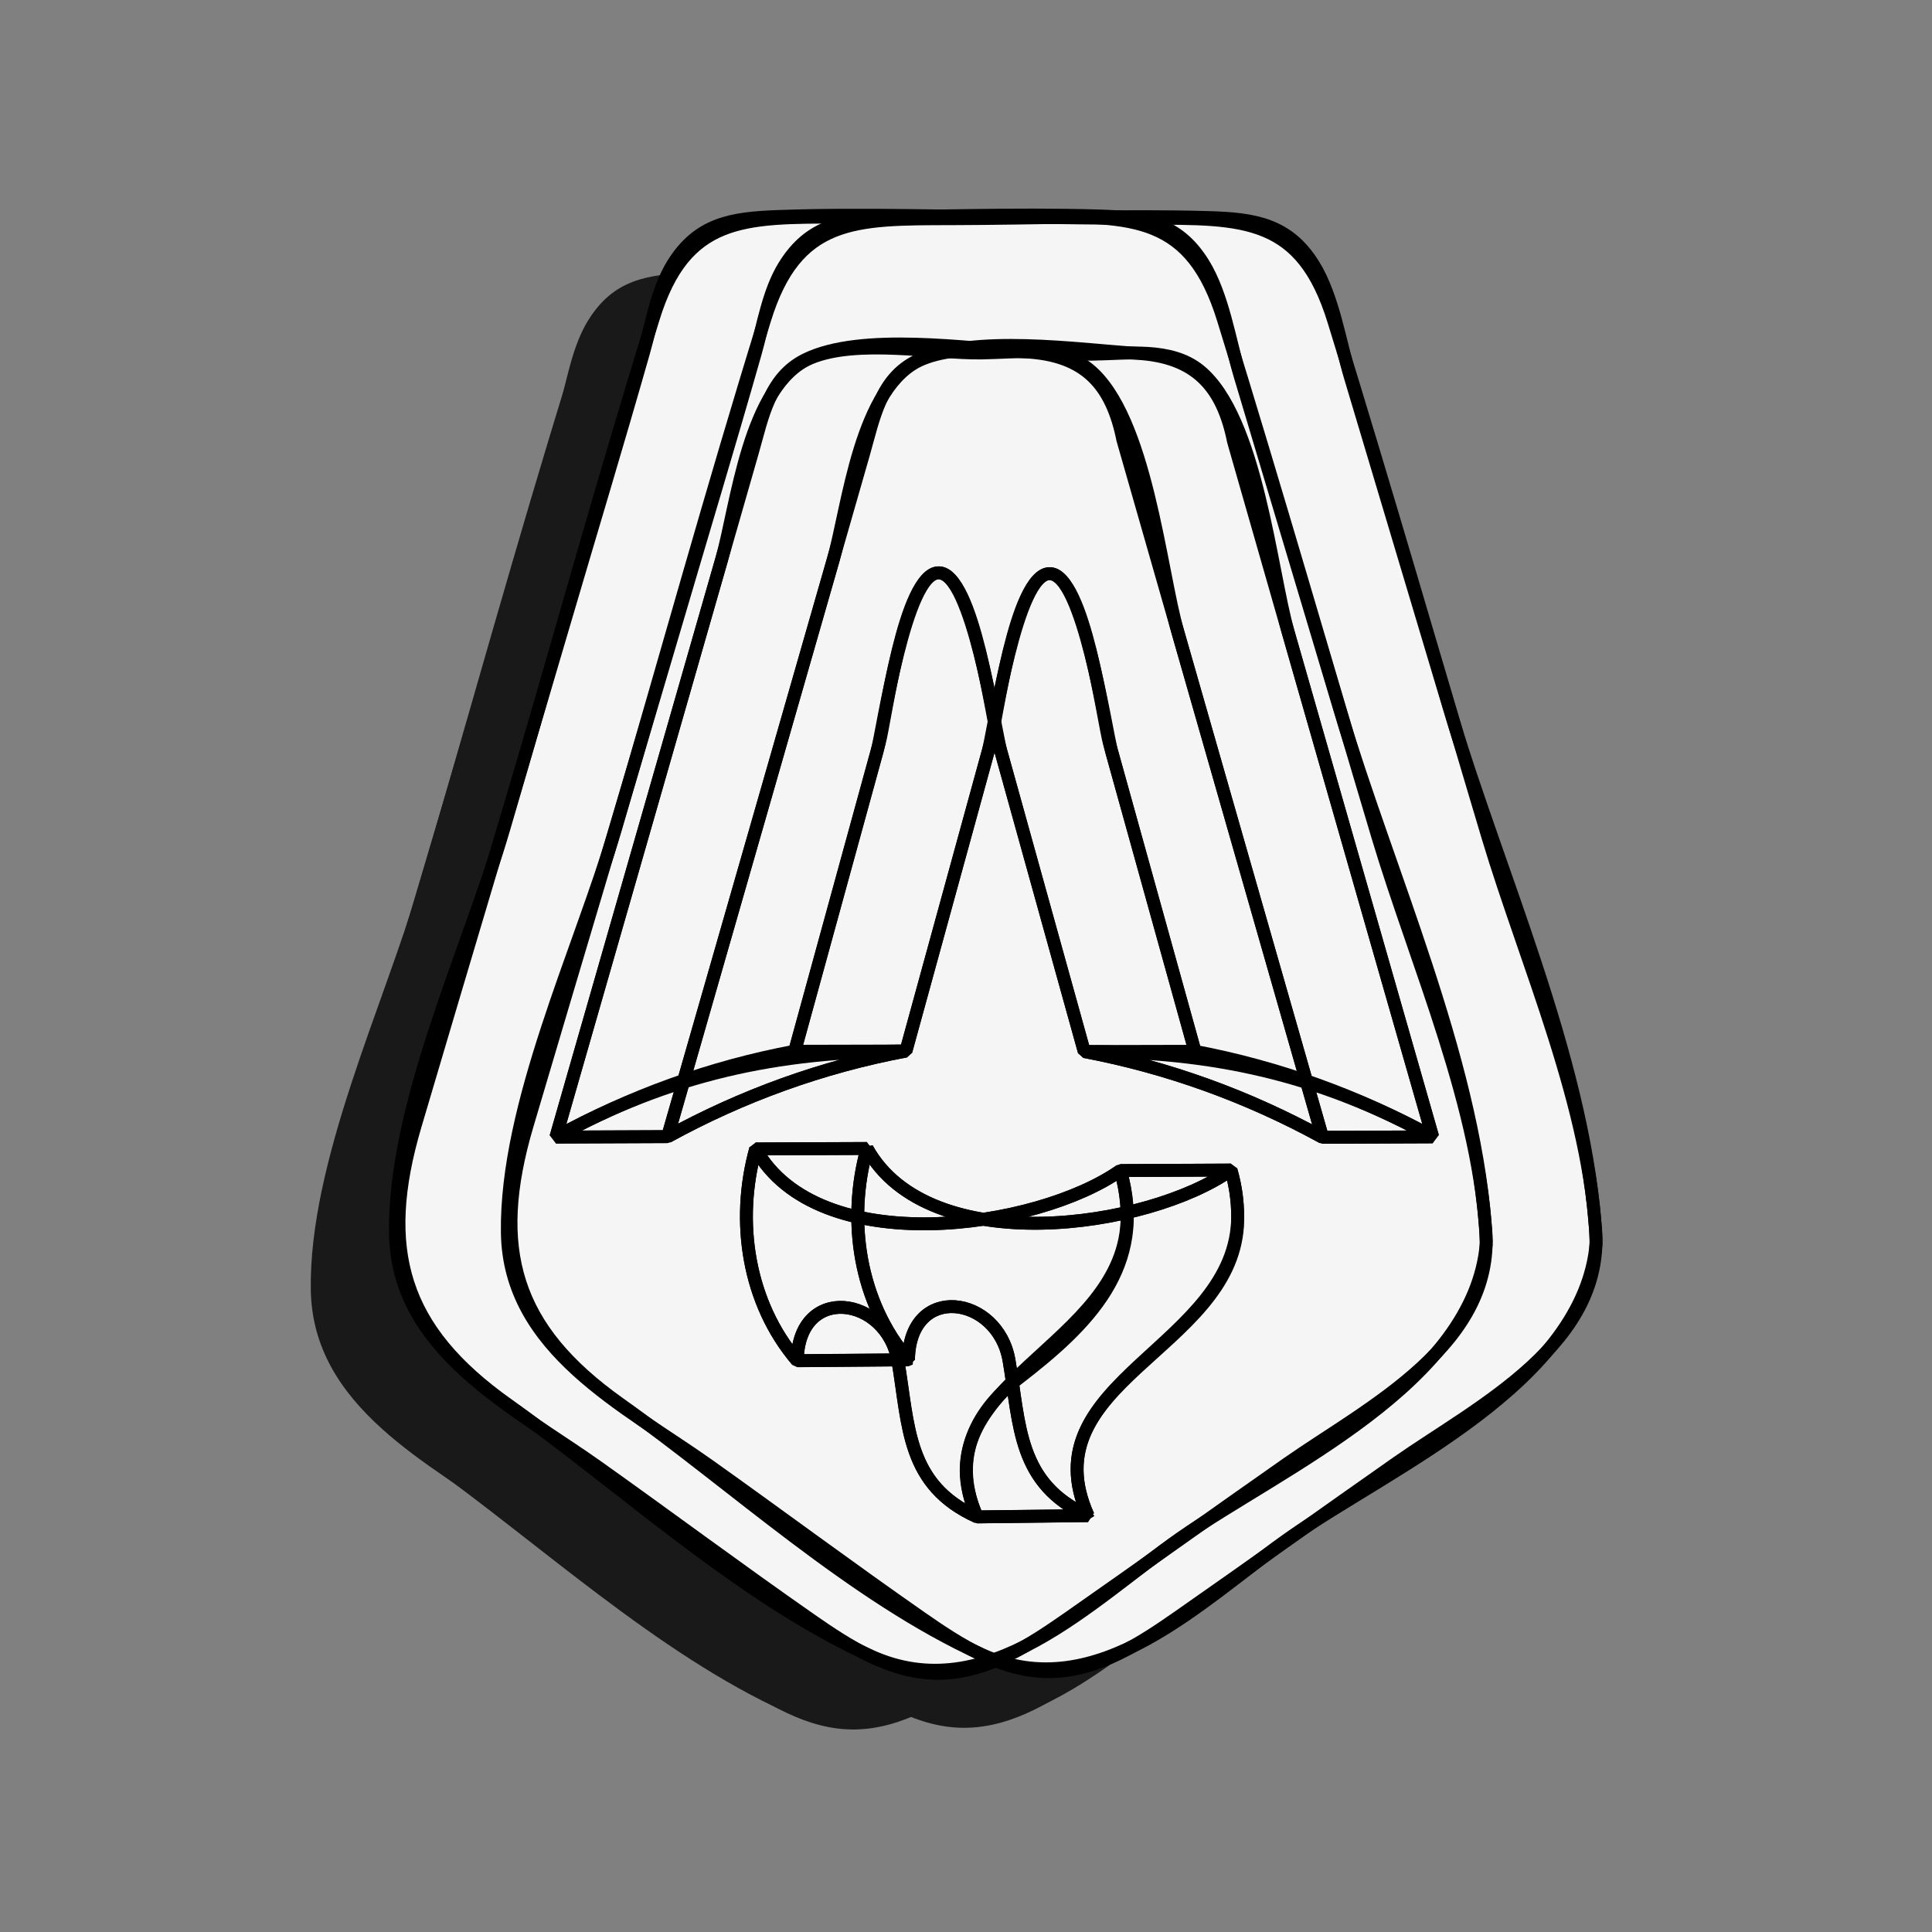 <?xml version="1.0" encoding="UTF-8"?>
<svg id="Layer_1" data-name="Layer 1" xmlns="http://www.w3.org/2000/svg" viewBox="0 0 300 300">
  <rect x="0" y="0" width="300" height="300" fill="#808080" stroke="none"/>
  <defs>
    <style>
      .cls-1 {
        fill: #f5f5f5;
      }

      .cls-1, .cls-2 {
        stroke-width: 0px;
      }

      .cls-3 {
        fill: none;
        stroke: #000;
        stroke-linejoin: bevel;
        stroke-width: 2px;
      }

      .cls-2 {
        fill: #191919;
      }
    </style>
  </defs>
  <g>
    <path class="cls-2" d="m217.48,198.84c2.05,18.5-18.08,28.28-30.77,37.16-11.34,7.93-22.6,16.04-33.94,23.95-5.94,4.14-12.49,8.48-19.98,8.6s-14.11-4.18-20.11-8.36c-11.09-7.73-21.98-15.85-33.01-23.69-13.06-9.28-31.14-18.01-31.41-36.24-.29-19.85,11.33-44.15,16.77-62.69,7.77-26.46,15.1-53.11,23.27-79.45,4.92-15.88,14-15.66,29.1-15.69,13.28-.03,26.67-.56,39.94-.18,7.1.2,12.39.99,16.34,7.35,3.07,4.95,4.1,11.99,5.74,17.51,5.17,17.3,10.34,34.59,15.51,51.89,7.51,25.13,20.43,53.38,22.55,79.84h0Z"/>
    <path class="cls-2" d="m234.7,201.61c-.77-20.78-10.94-43.31-16.81-62.94-7.99-26.71-15.7-53.53-23.94-80.17-4.97-16.07-13.85-15.92-29.21-15.89-13.24.03-26.62-.51-39.84-.03-7.13.26-12.34,1.04-16.28,7.43-2.46,3.98-3.25,9.18-4.52,13.64-4.03,14.17-8.3,28.28-12.45,42.42-7.58,25.81-15.33,51.6-22.95,77.39-5.65,19.15-2.08,31.54,14.33,43.19,17.86,12.67,36.23,29.86,56.24,38.97,18.17,8.27,34.07-8.48,48.03-18.25,15.48-10.82,45.65-23.96,47.41-45.76h0Z"/>
    <path class="cls-2" d="m127.52,171.92c-12.96,2.43-25.44,6.94-37,13.29l-17.34.07c17.66-9.71,34.34-13.32,54.33-13.36Z"/>
    <path class="cls-2" d="m172.39,171.96c-4.31-15.51-8.62-31.02-12.92-46.53-.88-3.18-4.51-27.86-9.64-27.64-5.39.23-8.22,22.82-9.2,26.36-4.37,15.92-8.74,31.85-13.11,47.77l-17.26.04c4.26-15.53,8.53-31.07,12.79-46.6.87-3.19,4.43-27.9,9.56-27.69,5.4.22,8.32,22.88,9.3,26.43,4.43,15.97,8.87,31.93,13.3,47.9,5.73-.01,11.45-.02,17.18-.04Z"/>
    <path class="cls-2" d="m209.32,185.25c-17.61-9.66-34.18-13.3-54.11-13.25,12.96,2.45,25.44,6.97,37,13.32,5.7-.02,11.4-.04,17.11-.07Z"/>
    <path class="cls-2" d="m178.43,77.37l30.89,107.88-17.11.07c-7.49-26.17-14.98-52.33-22.47-78.5-2.73-9.52-4.87-33.42-13.77-40.72-4.52-3.71-11.33-2.64-16.77-2.57-7.25.09-19.26-2.24-26.48.78-9.66,4.03-11.42,22.99-13.83,31.38-8.57,29.87-17.14,59.73-25.71,89.6l17.34-.07c10.15-35.35,20.32-70.7,30.44-106.06,1.57-5.49,2.61-11.62,8.26-14.39,8.63-4.24,25.3-1.72,34.25-1.18s13.22,5.01,14.95,13.78h0Z"/>
    <path class="cls-2" d="m121.48,187.05c9.65,17.38,43.62,12.46,56.52,3.35l-17.17.08c-12.91,9.13-46.96,14.05-56.63-3.36,5.76-.02,11.52-.05,17.28-.07Z"/>
    <path class="cls-2" d="m127.92,219.87c-7.66-8.97-9.56-21.61-6.44-32.81l-17.28.07c-3.13,11.24-1.22,23.89,6.45,32.89,5.75-.05,11.51-.1,17.26-.14Z"/>
    <path class="cls-2" d="m155.8,244.07c-10.98-4.96-10.55-14.06-12.27-24.09-1.74-10.15-15.45-12.09-15.62-.12l-17.26.14c.21-12.01,13.91-10.06,15.65.12,1.72,10.03,1.29,19.19,12.29,24.14,5.74-.07,11.47-.13,17.21-.2Z"/>
    <path class="cls-2" d="m179.04,197.56c-.07,20.25-32.63,25.62-23.24,46.51l-17.21.2c-3.87-8.6-.69-16.07,6.34-21.48,10.78-8.31,20.23-17.42,15.9-32.3l17.17-.08c.68,2.32,1.03,4.73,1.04,7.15h0Z"/>
    <path class="cls-2" d="m217.64,201.72c-.78-20.82-10.96-43.4-16.84-63.08-8-26.77-15.73-53.65-23.99-80.35-4.98-16.1-13.88-15.95-29.27-15.92-13.27.03-26.67-.52-39.92-.03-7.15.26-12.37,1.05-16.31,7.44-2.46,3.99-3.26,9.2-4.53,13.67-4.04,14.2-8.32,28.34-12.48,42.51-7.59,25.87-15.36,51.71-22.99,77.56-5.66,19.19-2.09,31.61,14.36,43.28,17.89,12.7,36.29,29.93,56.35,39.05,18.21,8.28,34.13-8.5,48.13-18.29,15.51-10.85,45.74-24.01,47.5-45.87h0Z"/>
    <path class="cls-2" d="m234.54,198.74c2.04,18.46-18.05,28.22-30.71,37.07-11.32,7.92-22.55,16-33.88,23.9-5.93,4.14-12.47,8.46-19.94,8.58s-14.08-4.17-20.07-8.34c-11.07-7.71-21.94-15.81-32.95-23.64-13.03-9.26-31.08-17.97-31.35-36.16-.29-19.81,11.31-44.05,16.74-62.55,7.75-26.41,15.07-52.99,23.22-79.27,4.91-15.85,13.98-15.62,29.05-15.65,13.26-.03,26.62-.56,39.86-.18,7.09.2,12.37.99,16.31,7.33,3.06,4.94,4.09,11.96,5.73,17.47,5.16,17.26,10.32,34.52,15.48,51.78,7.5,25.07,20.39,53.26,22.51,79.66h0Z"/>
    <path class="cls-2" d="m161.26,77.19l30.95,108.12c-11.56-6.35-24.04-10.87-37-13.32-4.32-15.54-8.63-31.09-12.95-46.63-.88-3.18-4.52-27.93-9.66-27.71-5.4.23-8.24,22.87-9.22,26.42-4.38,15.96-8.76,31.92-13.14,47.87-12.99,2.43-25.49,6.95-37.07,13.32,10.17-35.43,20.36-70.85,30.5-106.29,1.58-5.5,2.61-11.64,8.28-14.43,8.65-4.25,25.35-1.72,34.32-1.18,9.09.55,13.24,5.03,14.97,13.81h0Z"/>
    <path class="cls-2" d="m209.32,185.25c-7.48-26.11-14.95-52.22-22.43-78.33-2.72-9.5-4.86-33.35-13.74-40.63-4.52-3.7-11.31-2.63-16.74-2.57-7.23.09-19.22-2.23-26.42.78-9.64,4.03-11.39,22.94-13.8,31.32-8.55,29.8-17.11,59.6-25.66,89.4,11.55-6.35,24.03-10.86,37-13.29,4.25-15.5,8.51-31,12.76-46.5.87-3.18,4.42-27.84,9.55-27.63,5.39.22,8.3,22.83,9.29,26.37,4.43,15.93,8.85,31.86,13.28,47.8,12.94,2.45,25.39,6.95,36.93,13.29h0Z"/>
    <path class="cls-2" d="m161.88,197.65c-.07,20.29-32.69,25.68-23.29,46.61-10.98-4.95-10.61-14.1-12.29-24.14-1.71-10.21-15.48-12.08-15.65-.12-7.68-8.99-9.57-21.66-6.45-32.89,9.67,17.42,43.72,12.48,56.63,3.36.68,2.33,1.03,4.74,1.04,7.17h0Z"/>
    <path class="cls-2" d="m179,199.02c.15-2.9-.18-5.82-1-8.61-12.9,9.11-46.87,14.02-56.52-3.35-3.12,11.21-1.21,23.83,6.44,32.81.21-11.98,13.88-10.04,15.62.12,1.72,10.04,1.3,19.11,12.27,24.09-9.24-20.55,22.02-25.86,23.2-45.05h0Z"/>
  </g>
  <g>
    <path class="cls-1" d="m230.25,190.12c2.05,18.5-18.08,28.28-30.77,37.16-11.34,7.93-22.6,16.04-33.94,23.95-5.94,4.14-12.49,8.48-19.98,8.6s-14.11-4.18-20.11-8.36c-11.09-7.73-21.98-15.85-33.01-23.69-13.06-9.28-31.14-18.01-31.41-36.24-.29-19.85,11.33-44.15,16.77-62.69,7.77-26.46,15.1-53.11,23.27-79.45,4.92-15.88,14-15.66,29.1-15.69,13.28-.03,26.67-.56,39.94-.18,7.1.2,12.39.99,16.34,7.35,3.07,4.95,4.1,11.99,5.74,17.51,5.17,17.3,10.34,34.59,15.51,51.89,7.51,25.13,20.43,53.38,22.55,79.84h0Z"/>
    <path class="cls-1" d="m247.47,192.9c-.77-20.78-10.94-43.31-16.81-62.94-7.99-26.71-15.7-53.53-23.94-80.17-4.97-16.07-13.85-15.92-29.21-15.89-13.24.03-26.62-.51-39.84-.03-7.13.26-12.34,1.04-16.28,7.43-2.46,3.98-3.25,9.18-4.52,13.64-4.03,14.17-8.3,28.28-12.45,42.42-7.58,25.81-15.33,51.6-22.95,77.39-5.65,19.15-2.08,31.54,14.33,43.19,17.86,12.67,36.23,29.86,56.24,38.97,18.17,8.27,34.07-8.48,48.03-18.25,15.48-10.82,45.65-23.96,47.41-45.76h0Z"/>
    <path class="cls-1" d="m140.29,163.2c-12.96,2.43-25.44,6.94-37,13.29l-17.34.07c17.66-9.71,34.34-13.32,54.33-13.36Z"/>
    <path class="cls-1" d="m185.16,163.24c-4.31-15.51-8.62-31.02-12.92-46.53-.88-3.18-4.51-27.86-9.64-27.64-5.39.23-8.22,22.82-9.2,26.36-4.37,15.92-8.74,31.85-13.11,47.77l-17.26.04c4.26-15.53,8.53-31.07,12.79-46.6.87-3.19,4.43-27.9,9.56-27.69,5.4.22,8.32,22.88,9.3,26.43,4.43,15.97,8.87,31.93,13.3,47.9,5.73-.01,11.45-.02,17.18-.04Z"/>
    <path class="cls-1" d="m222.09,176.53c-17.61-9.66-34.18-13.3-54.11-13.25,12.96,2.45,25.44,6.97,37,13.32,5.7-.02,11.4-.04,17.11-.07Z"/>
    <path class="cls-1" d="m191.2,68.65l30.89,107.88-17.11.07c-7.49-26.17-14.98-52.33-22.47-78.5-2.73-9.52-4.87-33.42-13.77-40.72-4.52-3.71-11.33-2.64-16.77-2.57-7.25.09-19.26-2.24-26.48.78-9.66,4.03-11.42,22.99-13.83,31.38-8.57,29.87-17.14,59.73-25.71,89.6l17.34-.07c10.15-35.35,20.32-70.7,30.44-106.06,1.57-5.49,2.61-11.62,8.26-14.39,8.63-4.24,25.3-1.72,34.25-1.18s13.22,5.01,14.95,13.78h0Z"/>
    <path class="cls-1" d="m134.25,178.33c9.65,17.38,43.62,12.46,56.52,3.35l-17.17.08c-12.91,9.13-46.96,14.05-56.63-3.36,5.76-.02,11.52-.05,17.28-.07Z"/>
    <path class="cls-1" d="m140.69,211.15c-7.66-8.97-9.56-21.61-6.44-32.81l-17.28.07c-3.13,11.24-1.22,23.89,6.45,32.89,5.75-.05,11.51-.1,17.26-.14Z"/>
    <path class="cls-1" d="m168.57,235.35c-10.98-4.96-10.55-14.06-12.27-24.09-1.74-10.15-15.45-12.09-15.62-.12l-17.26.14c.21-12.01,13.91-10.06,15.65.12,1.72,10.03,1.29,19.19,12.29,24.14,5.74-.07,11.47-.13,17.21-.2Z"/>
    <path class="cls-1" d="m191.81,188.84c-.07,20.25-32.63,25.62-23.24,46.51l-17.21.2c-3.87-8.6-.69-16.07,6.34-21.48,10.78-8.31,20.23-17.42,15.9-32.3l17.17-.08c.68,2.32,1.03,4.73,1.04,7.15h0Z"/>
    <path class="cls-1" d="m230.41,193c-.78-20.82-10.96-43.4-16.84-63.08-8-26.77-15.73-53.65-23.99-80.35-4.98-16.1-13.88-15.95-29.27-15.92-13.27.03-26.67-.52-39.92-.03-7.15.26-12.37,1.05-16.31,7.44-2.46,3.99-3.26,9.2-4.53,13.67-4.04,14.2-8.32,28.34-12.48,42.51-7.59,25.87-15.36,51.71-22.99,77.56-5.66,19.19-2.09,31.61,14.36,43.28,17.89,12.7,36.29,29.93,56.35,39.05,18.21,8.28,34.13-8.5,48.13-18.29,15.51-10.85,45.74-24.01,47.5-45.87h0Z"/>
    <path class="cls-1" d="m247.31,190.02c2.04,18.46-18.05,28.22-30.71,37.07-11.32,7.92-22.55,16-33.88,23.9-5.93,4.14-12.47,8.46-19.94,8.58s-14.08-4.17-20.07-8.34c-11.07-7.71-21.94-15.81-32.95-23.64-13.03-9.26-31.08-17.97-31.35-36.16-.29-19.81,11.31-44.05,16.74-62.55,7.75-26.41,15.07-52.99,23.22-79.27,4.91-15.85,13.98-15.62,29.05-15.65,13.26-.03,26.62-.56,39.86-.18,7.09.2,12.37.99,16.31,7.33,3.06,4.94,4.09,11.96,5.73,17.47,5.16,17.26,10.32,34.52,15.48,51.78,7.5,25.07,20.39,53.26,22.51,79.66h0Z"/>
    <path class="cls-1" d="m174.03,68.48l30.95,108.12c-11.56-6.35-24.04-10.87-37-13.32-4.32-15.54-8.63-31.09-12.95-46.63-.88-3.18-4.52-27.93-9.66-27.71-5.4.23-8.24,22.87-9.22,26.42-4.38,15.96-8.76,31.92-13.14,47.87-12.99,2.43-25.49,6.95-37.07,13.32,10.17-35.43,20.36-70.85,30.5-106.29,1.58-5.5,2.61-11.64,8.28-14.43,8.65-4.25,25.35-1.72,34.32-1.18,9.09.55,13.24,5.03,14.97,13.81h0Z"/>
    <path class="cls-1" d="m222.09,176.53c-7.48-26.11-14.95-52.22-22.43-78.33-2.72-9.5-4.86-33.35-13.74-40.63-4.52-3.7-11.31-2.63-16.74-2.57-7.23.09-19.22-2.23-26.42.78-9.64,4.03-11.39,22.94-13.8,31.32-8.55,29.8-17.11,59.6-25.66,89.4,11.55-6.35,24.03-10.86,37-13.29,4.25-15.5,8.51-31,12.76-46.5.87-3.18,4.42-27.84,9.55-27.63,5.39.22,8.3,22.83,9.29,26.37,4.43,15.93,8.85,31.86,13.28,47.8,12.94,2.45,25.39,6.95,36.93,13.29h0Z"/>
    <path class="cls-1" d="m174.65,188.93c-.07,20.29-32.69,25.68-23.29,46.61-10.98-4.95-10.61-14.1-12.29-24.14-1.71-10.21-15.48-12.08-15.65-.12-7.68-8.99-9.57-21.66-6.45-32.89,9.67,17.42,43.72,12.48,56.63,3.36.68,2.33,1.03,4.74,1.04,7.17h0Z"/>
    <path class="cls-1" d="m191.77,190.3c.15-2.9-.18-5.82-1-8.61-12.9,9.11-46.87,14.02-56.52-3.35-3.12,11.21-1.21,23.83,6.44,32.81.21-11.98,13.88-10.04,15.62.12,1.72,10.04,1.3,19.11,12.27,24.09-9.24-20.55,22.02-25.86,23.2-45.05h0Z"/>
  </g>
  <g>
    <path class="cls-3" d="m230.63,190.12c2.05,18.5-18.08,28.28-30.77,37.16-11.34,7.93-22.6,16.04-33.94,23.95-5.94,4.14-12.49,8.48-19.98,8.6s-14.11-4.18-20.11-8.36c-11.09-7.73-21.98-15.85-33.01-23.69-13.06-9.28-31.14-18.01-31.41-36.24-.29-19.85,11.33-44.15,16.77-62.69,7.77-26.46,15.1-53.11,23.27-79.45,4.92-15.88,14-15.66,29.1-15.69,13.28-.03,26.67-.56,39.94-.18,7.1.2,12.39.99,16.34,7.35,3.07,4.95,4.1,11.99,5.74,17.51,5.17,17.3,10.34,34.59,15.51,51.89,7.51,25.13,20.43,53.38,22.55,79.84h0Z"/>
    <path class="cls-3" d="m247.85,192.9c-.77-20.78-10.94-43.31-16.81-62.94-7.99-26.71-15.7-53.53-23.94-80.17-4.97-16.07-13.85-15.92-29.21-15.89-13.24.03-26.62-.51-39.84-.03-7.13.26-12.34,1.04-16.28,7.43-2.46,3.98-3.25,9.18-4.52,13.64-4.03,14.17-8.3,28.28-12.45,42.42-7.58,25.81-15.33,51.6-22.95,77.39-5.65,19.15-2.08,31.54,14.33,43.19,17.86,12.67,36.23,29.86,56.24,38.97,18.17,8.27,34.07-8.48,48.03-18.25,15.48-10.82,45.65-23.96,47.41-45.76h0Z"/>
    <path class="cls-3" d="m140.67,163.2c-12.96,2.43-25.44,6.94-37,13.29l-17.34.07c17.66-9.71,34.34-13.32,54.33-13.36Z"/>
    <path class="cls-3" d="m185.54,163.24c-4.31-15.51-8.62-31.02-12.92-46.53-.88-3.18-4.51-27.86-9.64-27.64-5.39.23-8.22,22.82-9.2,26.36-4.37,15.92-8.74,31.85-13.11,47.77l-17.26.04c4.26-15.53,8.53-31.07,12.79-46.6.87-3.19,4.43-27.9,9.56-27.69,5.4.22,8.32,22.88,9.3,26.43,4.43,15.97,8.87,31.93,13.3,47.9,5.73-.01,11.45-.02,17.18-.04Z"/>
    <path class="cls-3" d="m222.47,176.53c-17.61-9.66-34.18-13.3-54.11-13.25,12.96,2.45,25.44,6.97,37,13.32,5.7-.02,11.4-.04,17.11-.07Z"/>
    <path class="cls-3" d="m191.57,68.65l30.89,107.88-17.11.07c-7.49-26.17-14.98-52.33-22.47-78.5-2.73-9.52-4.87-33.42-13.77-40.72-4.52-3.71-11.33-2.64-16.77-2.57-7.25.09-19.26-2.24-26.48.78-9.66,4.03-11.42,22.99-13.83,31.38-8.57,29.87-17.14,59.73-25.71,89.6l17.34-.07c10.15-35.35,20.32-70.7,30.44-106.06,1.57-5.49,2.61-11.62,8.26-14.39,8.63-4.24,25.3-1.72,34.25-1.18s13.22,5.01,14.95,13.78h0Z"/>
    <path class="cls-3" d="m134.63,178.33c9.65,17.38,43.62,12.46,56.52,3.35l-17.17.08c-12.91,9.13-46.96,14.05-56.63-3.36,5.76-.02,11.52-.05,17.28-.07Z"/>
    <path class="cls-3" d="m141.06,211.15c-7.66-8.97-9.56-21.61-6.44-32.81l-17.28.07c-3.13,11.24-1.22,23.89,6.45,32.89,5.75-.05,11.51-.1,17.26-.14Z"/>
    <path class="cls-3" d="m168.95,235.35c-10.98-4.96-10.55-14.06-12.27-24.09-1.74-10.15-15.45-12.09-15.62-.12l-17.26.14c.21-12.01,13.91-10.06,15.65.12,1.72,10.03,1.29,19.19,12.29,24.14,5.74-.07,11.47-.13,17.21-.2Z"/>
    <path class="cls-3" d="m192.19,188.84c-.07,20.25-32.63,25.62-23.24,46.51l-17.21.2c-3.87-8.6-.69-16.07,6.34-21.48,10.78-8.31,20.23-17.42,15.9-32.3l17.17-.08c.68,2.32,1.03,4.73,1.04,7.15h0Z"/>
    <path class="cls-3" d="m230.79,193c-.78-20.82-10.96-43.4-16.84-63.08-8-26.77-15.73-53.65-23.99-80.35-4.98-16.1-13.88-15.95-29.27-15.92-13.27.03-26.67-.52-39.92-.03-7.15.26-12.37,1.05-16.31,7.44-2.46,3.99-3.26,9.2-4.53,13.67-4.04,14.2-8.32,28.34-12.48,42.51-7.59,25.87-15.36,51.71-22.99,77.56-5.66,19.19-2.09,31.61,14.36,43.28,17.89,12.7,36.29,29.93,56.35,39.05,18.21,8.28,34.13-8.5,48.13-18.29,15.51-10.85,45.74-24.01,47.5-45.87h0Z"/>
    <path class="cls-3" d="m247.68,190.02c2.04,18.46-18.05,28.22-30.71,37.07-11.32,7.92-22.55,16-33.88,23.9-5.93,4.14-12.47,8.46-19.94,8.58s-14.08-4.17-20.07-8.34c-11.07-7.71-21.94-15.81-32.95-23.64-13.03-9.26-31.08-17.97-31.35-36.16-.29-19.81,11.31-44.05,16.74-62.55,7.75-26.41,15.07-52.99,23.22-79.27,4.91-15.85,13.98-15.62,29.05-15.65,13.26-.03,26.62-.56,39.86-.18,7.09.2,12.37.99,16.31,7.33,3.06,4.94,4.09,11.96,5.73,17.47,5.16,17.26,10.32,34.52,15.48,51.78,7.5,25.07,20.39,53.26,22.51,79.66h0Z"/>
    <path class="cls-3" d="m174.41,68.48l30.95,108.12c-11.56-6.35-24.04-10.87-37-13.32-4.32-15.54-8.63-31.09-12.95-46.63-.88-3.18-4.52-27.93-9.66-27.71-5.4.23-8.24,22.87-9.22,26.42-4.38,15.96-8.76,31.92-13.14,47.87-12.99,2.43-25.49,6.95-37.07,13.32,10.17-35.43,20.36-70.85,30.5-106.29,1.58-5.5,2.61-11.64,8.28-14.43,8.65-4.25,25.35-1.72,34.32-1.18,9.09.55,13.24,5.03,14.97,13.81h0Z"/>
    <path class="cls-3" d="m222.47,176.53c-7.48-26.11-14.95-52.22-22.43-78.33-2.72-9.5-4.86-33.35-13.74-40.63-4.52-3.7-11.31-2.63-16.74-2.57-7.23.09-19.22-2.23-26.42.78-9.64,4.03-11.39,22.94-13.8,31.32-8.55,29.8-17.11,59.6-25.66,89.4,11.55-6.35,24.03-10.86,37-13.29,4.25-15.5,8.51-31,12.76-46.5.87-3.18,4.42-27.84,9.55-27.63,5.39.22,8.3,22.83,9.29,26.37,4.43,15.93,8.85,31.86,13.28,47.8,12.94,2.45,25.39,6.95,36.93,13.29h0Z"/>
    <path class="cls-3" d="m175.02,188.93c-.07,20.29-32.69,25.68-23.29,46.61-10.98-4.95-10.61-14.1-12.29-24.14-1.71-10.21-15.48-12.08-15.65-.12-7.68-8.99-9.57-21.66-6.45-32.89,9.67,17.42,43.72,12.48,56.63,3.36.68,2.33,1.03,4.74,1.04,7.17h0Z"/>
    <path class="cls-3" d="m192.15,190.3c.15-2.9-.18-5.82-1-8.61-12.9,9.11-46.87,14.02-56.52-3.35-3.12,11.21-1.21,23.83,6.44,32.81.21-11.98,13.88-10.04,15.62.12,1.72,10.04,1.3,19.11,12.27,24.09-9.24-20.55,22.02-25.86,23.2-45.05h0Z"/>
  </g>
</svg>